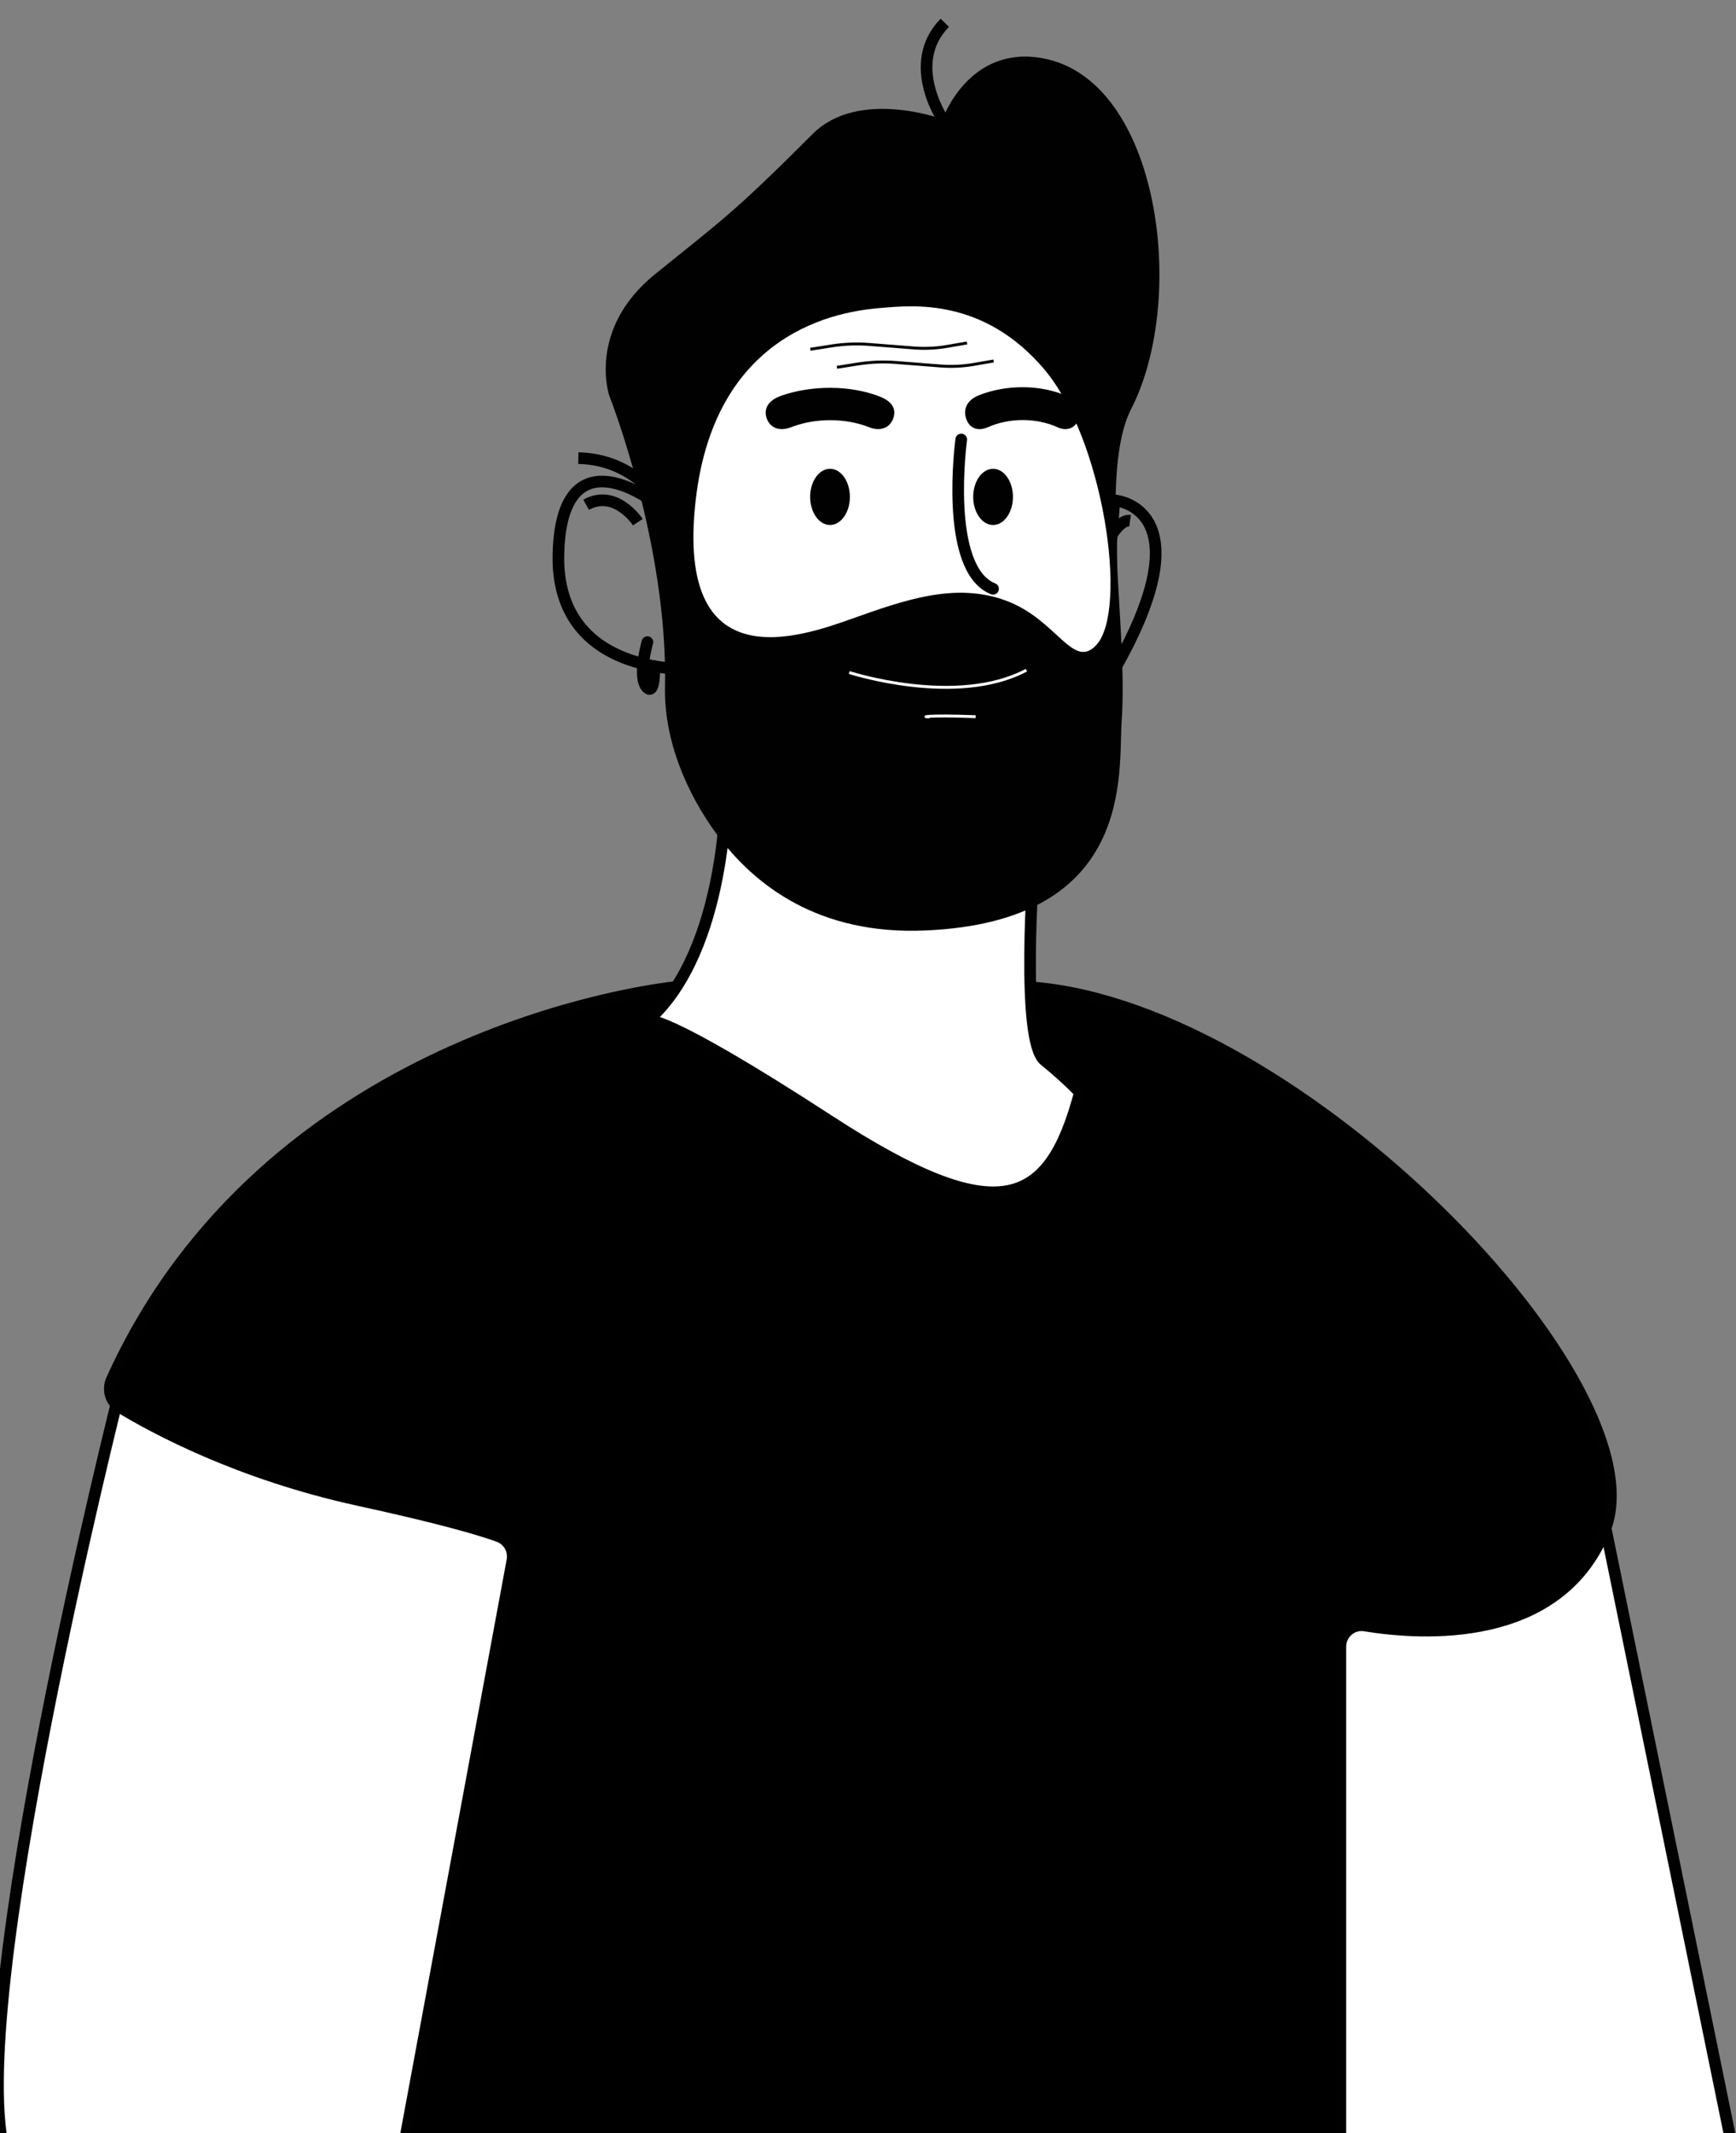 <?xml version="1.0" encoding="UTF-8"?>
<svg id="Calque_1" xmlns="http://www.w3.org/2000/svg" version="1.1" viewBox="0 0 596.61 732.64">
  <rect x="0" y="0" width="596.61" height="732.64" fill="#808080" stroke="none"/>
  <!-- Generator: Adobe Illustrator 30.0.0, SVG Export Plug-In . SVG Version: 2.1.1 Build 48)  -->
  <defs>
    <style>
      .st0, .st1 {
        fill: #fff;
      }

      .st2 {
        stroke: #fff;
      }

      .st2, .st3, .st4, .st1, .st5, .st6 {
        stroke-miterlimit: 10;
      }

      .st2, .st3, .st5, .st6 {
        fill: none;
      }

      .st3, .st4, .st1, .st5 {
        stroke-width: 4px;
      }

      .st3, .st4, .st1, .st5, .st6 {
        stroke: #020102;
      }

      .st5 {
        stroke-linecap: round;
      }

      .st7 {
        fill: #020102;
      }
    </style>
  </defs>
  <path class="st1" d="M549.58,514.04l46.34,226.42h-211.82l36.86-231.16,128.61,4.74h.01Z"/>
  <path class="st1" d="M40.92,478.53S-12.88,691.2,1.86,740.46h143.34l77.68-234.71-181.95-27.21h0Z"/>
  <path class="st4" d="M230.81,339.22c-7.32.82-139.16,17.11-192.39,134.65-1.57,3.46-.35,7.56,2.86,9.5,11.54,7.02,40.76,22.88,81.9,31.85,28.48,6.21,41.91,10.15,48.26,12.49,3.35,1.23,5.32,4.76,4.65,8.33l-37.92,204.42h315.23c4,0,7.24-3.31,7.24-7.39v-167.44c0-4.56,4-8.02,8.41-7.3,19.35,3.16,66.56,6.45,82.41-32.59,20.12-49.57-104.94-179.2-196.51-186.56-86.57-6.96-120.12-.76-123.53-.06-.21.04-.4.07-.61.09v.02h0Z"/>
  <path class="st1" d="M249.42,271.29c.15-1.23.73,55-26.85,79.32,0,0,4.03-3.55,62.31,34.32,58.28,37.87,75.68,29.97,86.24-9.66,0,0-3.78-4.26-12.15-11.1s-3.64-67.97-3.64-67.97l-105.9-24.89h0v-.02Z"/>
  <path class="st7" d="M209.42,135.98s20.16,51.03,19.12,100.03c-.38,17.91,7.25,36.27,17.9,50.68,12.86,17.38,34.85,34.44,71.34,32.92,72.8-3.03,66.47-54.7,67.71-72.08,2.27-31.8-8-85.08,3.27-107.09,19.46-37.96,9.75-112.94-30.32-120.41-25.58-4.77-34.51,20.91-34.51,20.91,0,0-28.89-10.69-44.64,5.07-27.09,27.09-30.61,29.12-54.14,48.15-23.54,19.02-15.75,41.82-15.75,41.82h.02Z"/>
  <path class="st3" d="M382.98,171.85s30.46,2.08,2.12,54.38l-3.21-9.22v-30.97l1.09-14.19Z"/>
  <path class="st0" d="M303.57,105.71c-10,.8-57.63,4.46-64.52,66.42-6.89,61.96,36.07,46.66,53.87,40.34s35.46-12.67,52.97-6.1c17.51,6.57,22.89,23.98,30.96,15.08,10.94-12.04,2.45-70.65-18.12-94.78-20.78-24.37-45.17-21.76-55.18-20.96h.02Z"/>
  <path class="st3" d="M223.75,171.85s-30.96-23.32-31.84,18.66c-.89,41.97,45.46,39.26,45.46,39.26l-13.61-57.92h-.01Z"/>
  <path class="st5" d="M222.5,220.55s-3.54,12.23-.1,15.65c2.76,2.74,2.45-7.37,2.45-7.37"/>
  <path class="st5" d="M330.35,150.96s-6.08,44.5,10.93,51.28"/>
  <path class="st7" d="M298.76,146.76c-8.26-3.24-18.52-3.26-26.88-.02-3.98,1.55-7.13.23-8.32-2.85-1.19-3.07.04-6.28,4.98-7.99,10.37-3.61,23.64-3.66,33.78.3,4.84,1.89,5.72,4.79,4.58,7.72-1.15,2.93-4.2,4.39-8.14,2.85h0Z"/>
  <path class="st7" d="M363.45,146.75c-7.36-3.29-16.52-3.31-23.97,0-3.55,1.57-6.36.23-7.42-2.9-1.07-3.12.04-6.38,4.44-8.12,9.25-3.66,21.08-3.72,30.13.3,4.31,1.91,5.11,4.87,4.08,7.84-1.02,2.97-3.75,4.47-7.26,2.9h0Z"/>
  <path class="st7" d="M285.25,180.32c3.77,0,6.83-4.32,6.83-9.65s-3.06-9.65-6.83-9.65-6.83,4.32-6.83,9.65,3.06,9.65,6.83,9.65Z"/>
  <path class="st7" d="M341.29,180.32c3.77,0,6.83-4.32,6.83-9.65s-3.06-9.65-6.83-9.65-6.83,4.32-6.83,9.65,3.06,9.65,6.83,9.65Z"/>
  <path class="st6" d="M287.63,126.16l7.23-1.14c4.32-.68,8.68-.86,13.01-.52l15.3,1.2c3.88.3,7.76.12,11.61-.55l6.7-1.16"/>
  <path class="st6" d="M278.48,119.97l7.23-1.14c4.32-.68,8.68-.86,13.01-.52l15.3,1.2c3.88.3,7.76.12,11.61-.55l6.7-1.16"/>
  <path class="st2" d="M291.85,230.99s36.83,11.99,60.89-.8"/>
  <path class="st2" d="M319.51,246.17c-2.9.29-2.16-.67,15.78,0"/>
  <path class="st3" d="M219.2,179.35s-7.61-11.62-17.77-5.97"/>
  <path class="st3" d="M382.07,183.71s3.12-5.31,6.3-4.86"/>
  <path class="st3" d="M324.7,42.13s-14.1-19.92,0-34.31"/>
  <path class="st3" d="M226.25,171.8s-8.67-14.08-27.49-14.44"/>
</svg>